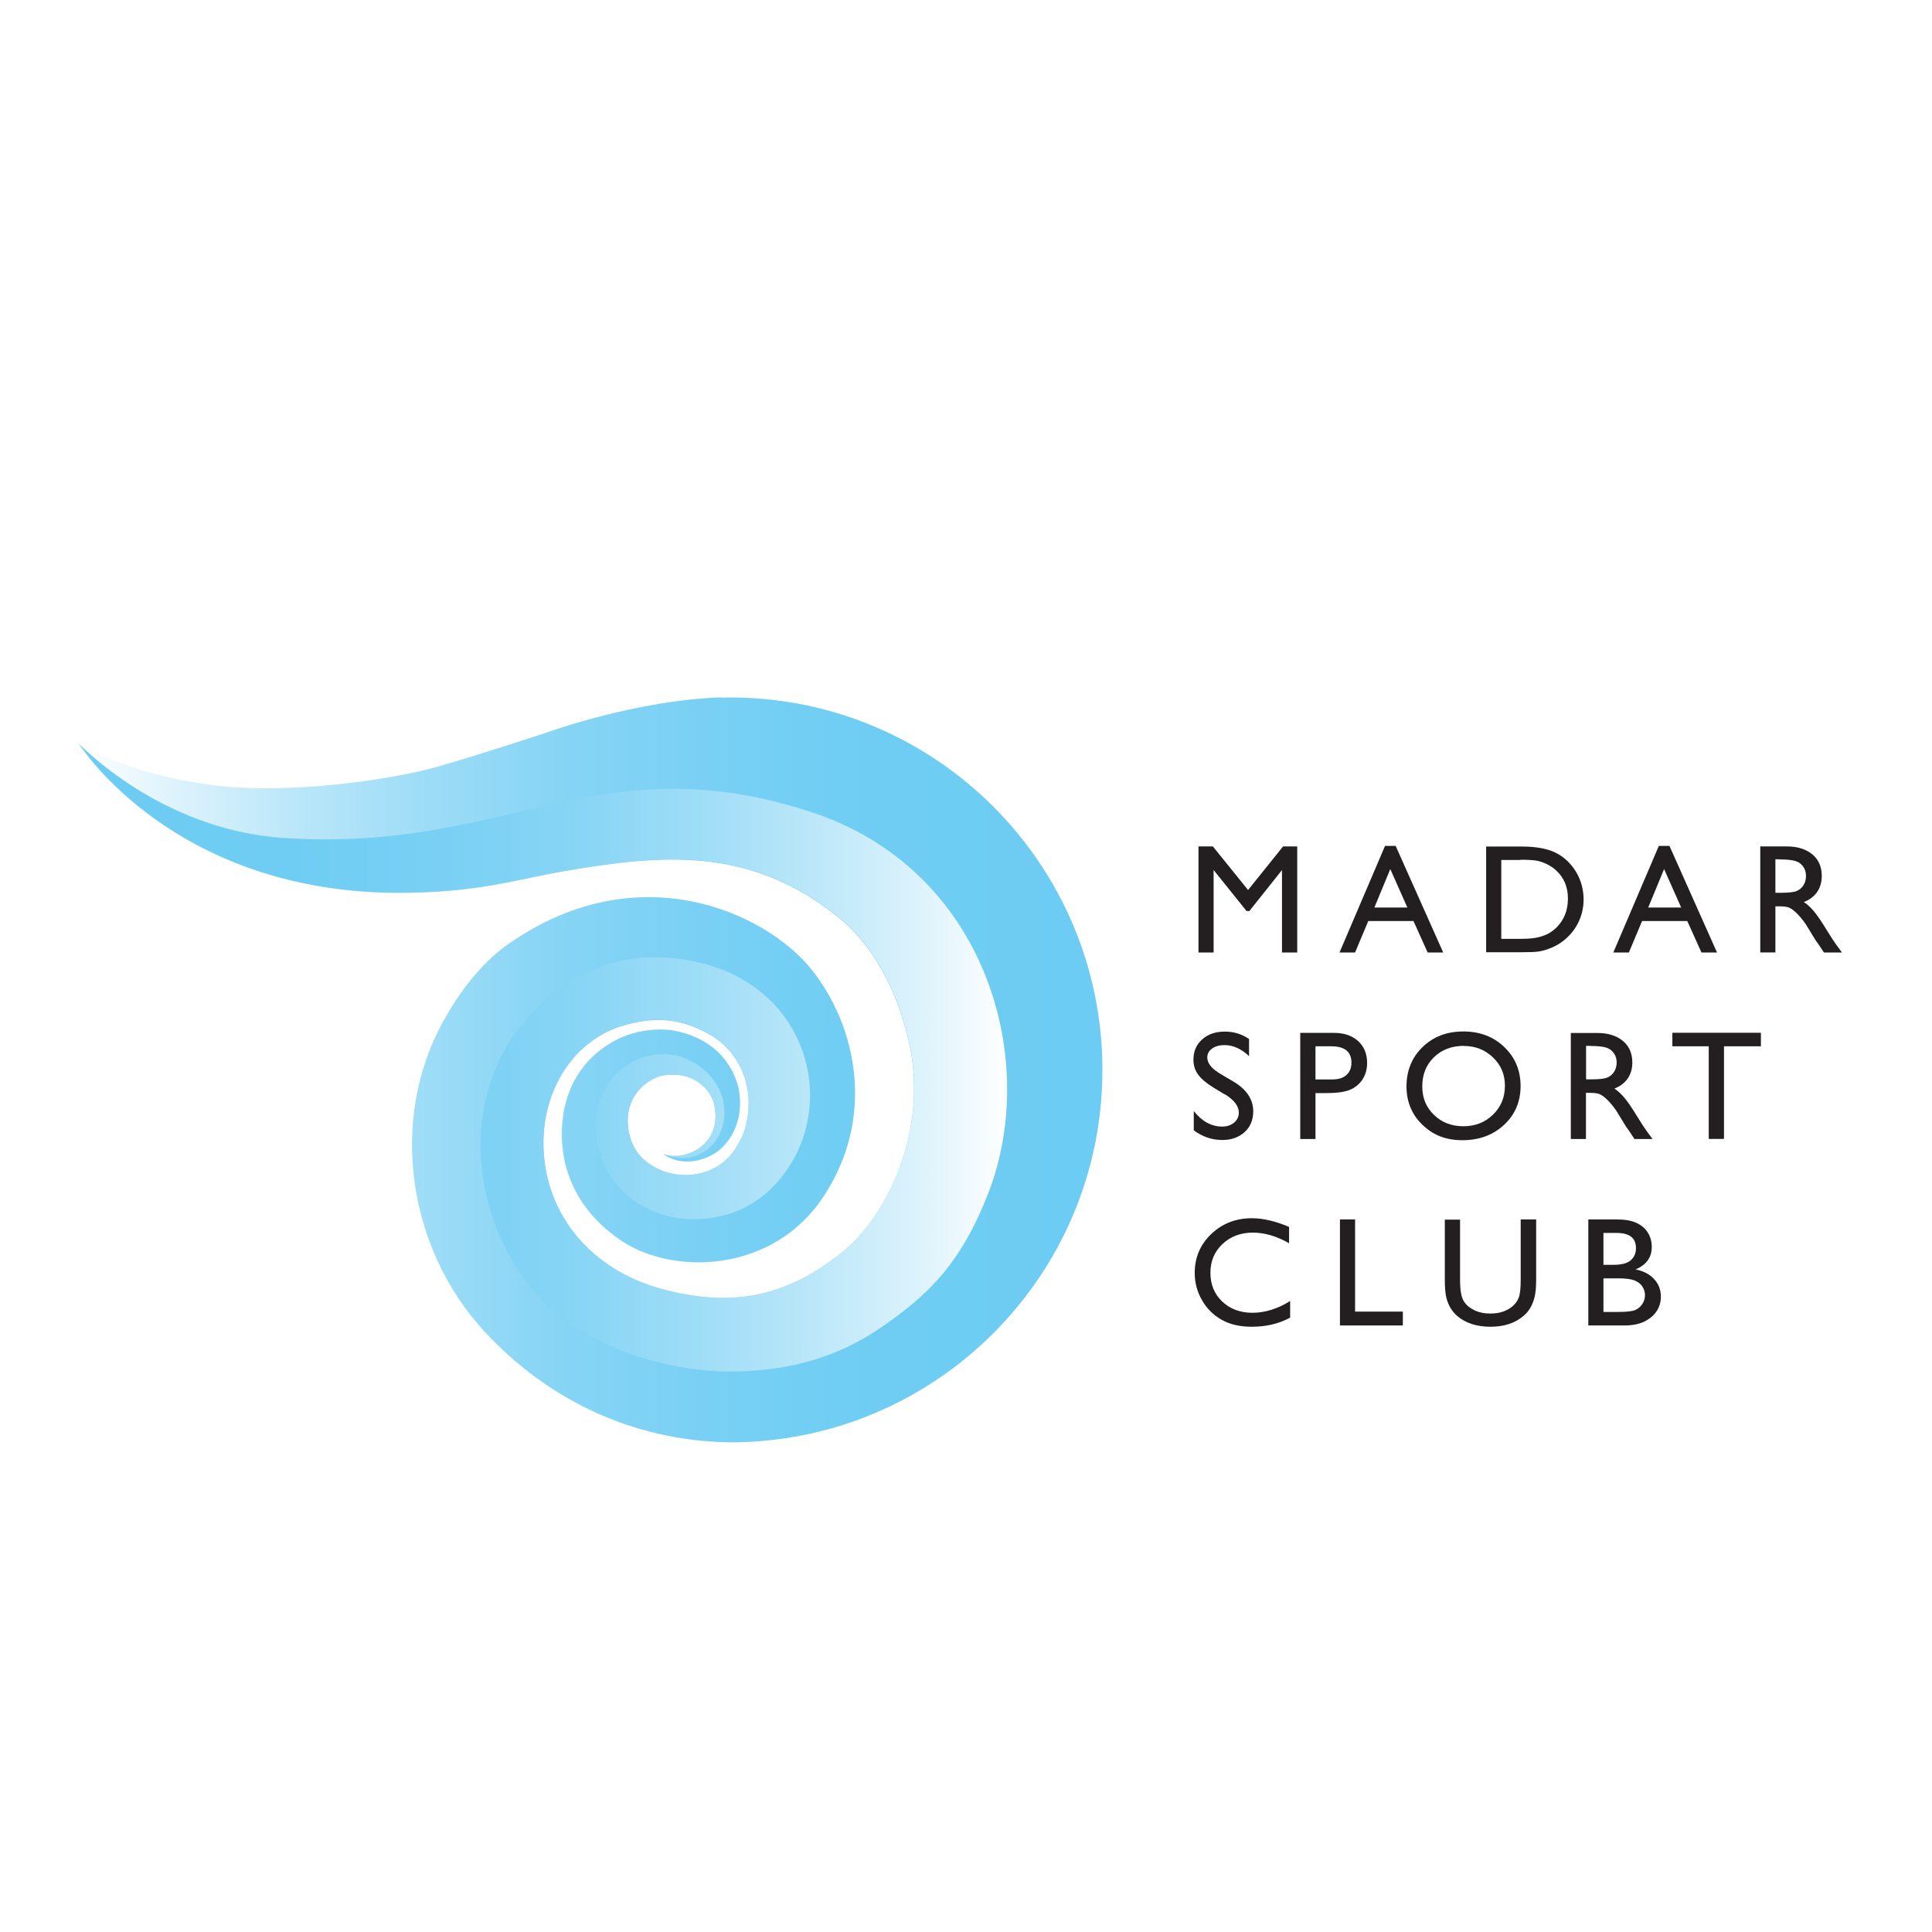 <?xml version="1.0" encoding="UTF-8"?>
<svg id="Layer_1" data-name="Layer 1" xmlns="http://www.w3.org/2000/svg" xmlns:xlink="http://www.w3.org/1999/xlink" viewBox="0 0 180 180">
  <defs>
    <style>
      .cls-1 {
        fill: url(#linear-gradient);
      }

      .cls-1, .cls-2, .cls-3 {
        stroke-width: 0px;
      }

      .cls-4 {
        filter: url(#drop-shadow-1);
      }

      .cls-2 {
        fill: url(#linear-gradient-2);
      }

      .cls-3 {
        fill: #231f20;
      }
    </style>
    <filter id="drop-shadow-1" filterUnits="userSpaceOnUse">
      <feOffset dx="3.14" dy="3.14"/>
      <feGaussianBlur result="blur" stdDeviation="3.76"/>
      <feFlood flood-color="#231f20" flood-opacity=".75"/>
      <feComposite in2="blur" operator="in"/>
      <feComposite in="SourceGraphic"/>
    </filter>
    <linearGradient id="linear-gradient" x1="4.18" y1="96.51" x2="99.57" y2="96.51" gradientUnits="userSpaceOnUse">
      <stop offset="0" stop-color="#fff"/>
      <stop offset=".09" stop-color="#def3fc"/>
      <stop offset=".21" stop-color="#bbe7f9"/>
      <stop offset=".33" stop-color="#9fddf7"/>
      <stop offset=".46" stop-color="#88d5f5"/>
      <stop offset=".61" stop-color="#79d0f4"/>
      <stop offset=".77" stop-color="#6fcdf3"/>
      <stop offset="1" stop-color="#6dccf3"/>
    </linearGradient>
    <linearGradient id="linear-gradient-2" x1="4.18" y1="95.37" x2="90.69" y2="95.37" gradientUnits="userSpaceOnUse">
      <stop offset="0" stop-color="#6dccf3"/>
      <stop offset=".23" stop-color="#6fcdf3"/>
      <stop offset=".39" stop-color="#79d0f4"/>
      <stop offset=".54" stop-color="#88d5f5"/>
      <stop offset=".67" stop-color="#9fddf7"/>
      <stop offset=".79" stop-color="#bbe7f9"/>
      <stop offset=".91" stop-color="#def3fc"/>
      <stop offset="1" stop-color="#fff"/>
    </linearGradient>
  </defs>
  <g class="cls-4">
    <g>
      <path class="cls-3" d="M116.4,75.72h1.32v9.88h-1.42v-7.68l-3.04,3.82h-.26l-3.07-3.82v7.68h-1.41v-9.88h1.34l3.28,4.06,3.26-4.06Z"/>
      <path class="cls-3" d="M125.9,75.67h.99l4.43,9.93h-1.45l-1.32-2.93h-4.21l-1.23,2.93h-1.45l4.24-9.93ZM127.98,81.41l-1.59-3.58-1.48,3.58h3.07Z"/>
      <path class="cls-3" d="M135.32,85.59v-9.86h3.33c1.34,0,2.41.2,3.19.6.78.4,1.4,1,1.87,1.78.46.78.69,1.64.69,2.56,0,.66-.13,1.29-.38,1.89-.25.6-.62,1.13-1.09,1.59-.48.47-1.04.83-1.68,1.07-.37.15-.71.24-1.03.29s-.91.07-1.78.07h-3.13ZM138.5,76.98h-1.77v7.35h1.81c.71,0,1.26-.05,1.65-.15.39-.1.72-.22.98-.37.26-.15.5-.33.72-.55.7-.71,1.05-1.6,1.05-2.68s-.36-1.93-1.07-2.6c-.26-.25-.57-.45-.91-.62-.34-.16-.67-.27-.97-.32s-.8-.08-1.48-.08Z"/>
      <path class="cls-3" d="M151.41,75.67h.99l4.43,9.93h-1.45l-1.32-2.93h-4.21l-1.23,2.93h-1.45l4.24-9.93ZM153.49,81.41l-1.59-3.58-1.48,3.58h3.07Z"/>
      <path class="cls-3" d="M160.86,85.6v-9.88h2.47c1,0,1.79.25,2.38.74.59.49.88,1.16.88,2.01,0,.57-.14,1.07-.43,1.49-.29.42-.7.73-1.24.94.32.21.62.49.93.85.3.36.73.98,1.27,1.87.34.56.62.98.83,1.27l.52.71h-1.68l-.43-.65s-.04-.06-.08-.12l-.28-.39-.44-.72-.47-.77c-.29-.41-.56-.73-.8-.97-.24-.24-.46-.41-.66-.52-.2-.11-.53-.16-.99-.16h-.37v4.3h-1.41ZM162.69,76.92h-.42v3.12h.54c.72,0,1.21-.06,1.47-.18.27-.12.47-.31.62-.55.15-.25.22-.53.22-.85s-.08-.59-.25-.84c-.17-.25-.4-.43-.7-.53-.3-.1-.8-.16-1.49-.16Z"/>
      <path class="cls-3" d="M110.99,98.84l-1.07-.65c-.67-.41-1.15-.82-1.44-1.22s-.43-.86-.43-1.38c0-.78.27-1.41.81-1.89.54-.48,1.24-.73,2.1-.73s1.58.23,2.27.69v1.6c-.71-.68-1.48-1.03-2.3-1.03-.46,0-.84.11-1.14.32s-.45.49-.45.82c0,.3.11.57.33.83.22.26.57.53,1.06.81l1.08.64c1.2.72,1.81,1.64,1.81,2.75,0,.79-.26,1.44-.8,1.93s-1.22.74-2.07.74c-.98,0-1.86-.3-2.67-.9v-1.8c.76.97,1.65,1.45,2.65,1.45.44,0,.81-.12,1.11-.37.29-.25.44-.56.44-.93,0-.6-.43-1.17-1.3-1.71Z"/>
      <path class="cls-3" d="M118,102.98v-9.89h3.13c.94,0,1.69.25,2.26.76.56.51.84,1.19.84,2.05,0,.57-.14,1.08-.43,1.53-.29.44-.68.76-1.18.97-.5.2-1.22.3-2.15.3h-1.05v4.28h-1.42ZM120.88,94.34h-1.46v3.09h1.55c.57,0,1.02-.13,1.33-.41s.47-.66.47-1.16c0-1.01-.63-1.52-1.88-1.52Z"/>
      <path class="cls-3" d="M133.2,92.96c1.53,0,2.8.48,3.81,1.45,1.01.97,1.52,2.18,1.52,3.63s-.51,2.66-1.54,3.62c-1.02.95-2.32,1.43-3.88,1.43s-2.73-.48-3.72-1.43c-.99-.95-1.49-2.15-1.49-3.59s.5-2.7,1.5-3.66c1-.97,2.26-1.45,3.79-1.45ZM133.25,94.3c-1.13,0-2.06.35-2.79,1.06-.73.71-1.09,1.61-1.09,2.71s.36,1.95,1.09,2.66c.73.71,1.64,1.06,2.74,1.06s2.02-.36,2.76-1.08c.74-.72,1.11-1.62,1.11-2.69s-.37-1.93-1.11-2.64c-.74-.71-1.64-1.07-2.72-1.07Z"/>
      <path class="cls-3" d="M143.21,102.98v-9.88h2.47c1,0,1.79.25,2.38.74.59.49.88,1.16.88,2.01,0,.57-.14,1.07-.43,1.49-.29.42-.7.73-1.24.94.32.21.62.49.93.85.3.36.73.98,1.27,1.87.34.56.62.98.83,1.27l.52.71h-1.68l-.43-.65s-.04-.06-.08-.12l-.28-.39-.44-.72-.47-.77c-.29-.41-.56-.73-.8-.97-.24-.24-.46-.41-.66-.52-.2-.11-.53-.16-.99-.16h-.37v4.3h-1.41ZM145.05,94.3h-.42v3.12h.54c.72,0,1.21-.06,1.47-.18.27-.12.47-.31.62-.55.15-.25.22-.53.22-.85s-.08-.59-.25-.84c-.17-.25-.4-.43-.7-.53-.3-.1-.8-.16-1.49-.16Z"/>
      <path class="cls-3" d="M152.67,93.08h8.25v1.26h-3.44v8.63h-1.42v-8.63h-3.39v-1.26Z"/>
      <path class="cls-3" d="M117.06,118.06v1.56c-1.04.57-2.23.85-3.59.85-1.1,0-2.04-.22-2.81-.66-.77-.44-1.38-1.05-1.82-1.83-.45-.78-.67-1.62-.67-2.52,0-1.44.51-2.65,1.54-3.63,1.03-.98,2.29-1.47,3.79-1.47,1.04,0,2.19.27,3.46.81v1.52c-1.15-.66-2.28-.99-3.39-.99s-2.07.36-2.82,1.07c-.75.71-1.12,1.61-1.12,2.68s.37,1.98,1.1,2.67c.74.7,1.68,1.05,2.82,1.05s2.37-.37,3.51-1.1Z"/>
      <path class="cls-3" d="M121.7,110.47h1.41v8.59h4.45v1.29h-5.86v-9.88Z"/>
      <path class="cls-3" d="M138.56,110.47h1.42v5.61c0,.76-.06,1.33-.17,1.72s-.25.71-.41.97-.36.49-.6.69c-.78.67-1.81,1.01-3.07,1.01s-2.32-.33-3.1-1c-.24-.21-.43-.44-.6-.7-.16-.26-.3-.57-.4-.94s-.16-.96-.16-1.75v-5.59h1.42v5.61c0,.93.11,1.57.32,1.94s.54.65.97.87c.43.22.95.33,1.53.33.84,0,1.52-.22,2.05-.66.28-.24.48-.51.6-.83.12-.32.18-.87.18-1.65v-5.61Z"/>
      <path class="cls-3" d="M148.18,120.35h-3.34v-9.88h2.59c.82,0,1.45.11,1.91.33.46.22.81.52,1.05.91.24.38.36.83.36,1.33,0,.97-.5,1.67-1.51,2.09.72.14,1.29.43,1.72.89s.64,1,.64,1.64c0,.5-.13.95-.39,1.35-.26.4-.64.72-1.14.97s-1.13.37-1.88.37ZM147.47,111.73h-1.22v2.97h.94c.75,0,1.29-.14,1.61-.43s.48-.66.48-1.12c0-.95-.6-1.42-1.81-1.42ZM147.57,115.96h-1.32v3.13h1.39c.77,0,1.3-.06,1.57-.18.28-.12.5-.31.66-.56.17-.25.25-.53.25-.82s-.09-.58-.26-.83c-.18-.25-.43-.44-.75-.56-.33-.12-.84-.18-1.54-.18Z"/>
    </g>
    <path class="cls-1" d="M64.05,61.83c-7.88.27-15.9,3.16-15.9,3.16,0,0-6.23,2.07-10.44,3.28s-13.86,2.64-20.83,1.76c-8.65-1.1-12.7-3.92-12.7-3.92,0,0,8.89,14.32,30.73,13.94,6.93-.12,10.15-1.28,14.73-2.06,8.77-1.48,16.91-2.3,25.09,4.14,3.99,3.14,5.9,7.87,6.78,11.69,1.96,8.5-2.11,16.42-6.16,19.69-5.29,4.25-10.37,5.22-16.88,3.45-6.51-1.77-10.78-6.86-10.98-13.15-.1-3.21.92-6.01,2.52-8.03,1.3-1.66,3.04-2.75,4.56-3.25,4.02-1.33,6.61-.33,8.56.81,2.51,1.48,4.23,4.74,3.15,8.67-.17.62-.52,1.27-.9,1.87-1.52,2.39-4.49,2.95-6.75,2.1-1.41-.53-2.67-1.55-3.11-3.3-.92-3.65,1.88-5.62,3.56-5.68,0,0,.79-.07,1.6.12,1.11.26,2.38,1.2,2.72,2.66.83,3.61-2.58,5.42-4.73,4.62,0,0,1.8,1.47,4.5.08,0,0,1.61-.73,2.33-2.9.64-1.94.09-3.65.09-3.65,0,0-.48-2.01-2.27-3.44-1.78-1.43-3.98-1.66-3.98-1.66,0,0-2.7-.4-5.25,1.01-2.37,1.3-4.42,3.64-4.82,7.4s.88,8.18,5.58,11.28c4.7,3.1,14.03,3.06,18.81-4.29,4.78-7.35,3.01-15.76-1.17-21.02-4.21-5.29-16.15-10.9-28.29-2.38-2.58,1.81-4.56,4.52-5.97,7.05-5.26,9.38-3.31,21.4,3.8,29.07,5.68,6.13,13.55,10.15,22.84,10.29h.04c19.15-.02,34.66-15.55,34.66-34.7s-15.54-34.7-34.7-34.7l-.81.02Z"/>
    <path class="cls-2" d="M58.65,104.39c1.23.45,2.49.58,3.82-.24,2.24-1.39,2.81-5.23-.08-7.67-4.72-3.97-12.11.96-9.48,8.23,1.52,4.18,5.45,5.74,8.51,5.74,5.36,0,7.99-3.32,9.14-5.19,4.57-7.48.27-19.11-12.8-19.21-6.17-.05-11.7,4.18-14.34,9.49-2.84,5.72-2.53,14.4,2.81,21.17,4.42,5.6,12.77,7.94,18.63,7.93,4.93,0,9.66-1.08,13.99-4.04s7.52-5.89,10.13-12.7c4.76-12.41-.29-30.16-16.71-35.44-19.84-6.38-27.99,3.86-48.99,2.47-11.56-.76-19.1-8.82-19.1-8.82l.08.12c.91,1.37,9.98,14.15,30.66,13.79,6.93-.12,10.15-1.28,14.73-2.06,8.77-1.48,16.91-2.3,25.09,4.14,3.99,3.14,5.9,7.87,6.78,11.69,1.96,8.5-2.11,16.42-6.16,19.69-5.29,4.25-10.37,5.22-16.88,3.45s-10.78-6.86-10.98-13.15c-.1-3.21.92-6.01,2.52-8.03,1.3-1.66,3.04-2.75,4.56-3.25,4.02-1.33,6.61-.33,8.56.81,2.51,1.48,4.23,4.74,3.15,8.67-.17.62-.52,1.27-.9,1.87-1.52,2.39-4.49,2.95-6.75,2.1-1.41-.53-2.67-1.55-3.11-3.3-.92-3.65,1.88-5.6,3.56-5.66,0,0,.74-.08,1.55.11,1.11.26,2.43,1.18,2.76,2.64.83,3.6-2.57,5.41-4.73,4.62v.03Z"/>
  </g>
</svg>